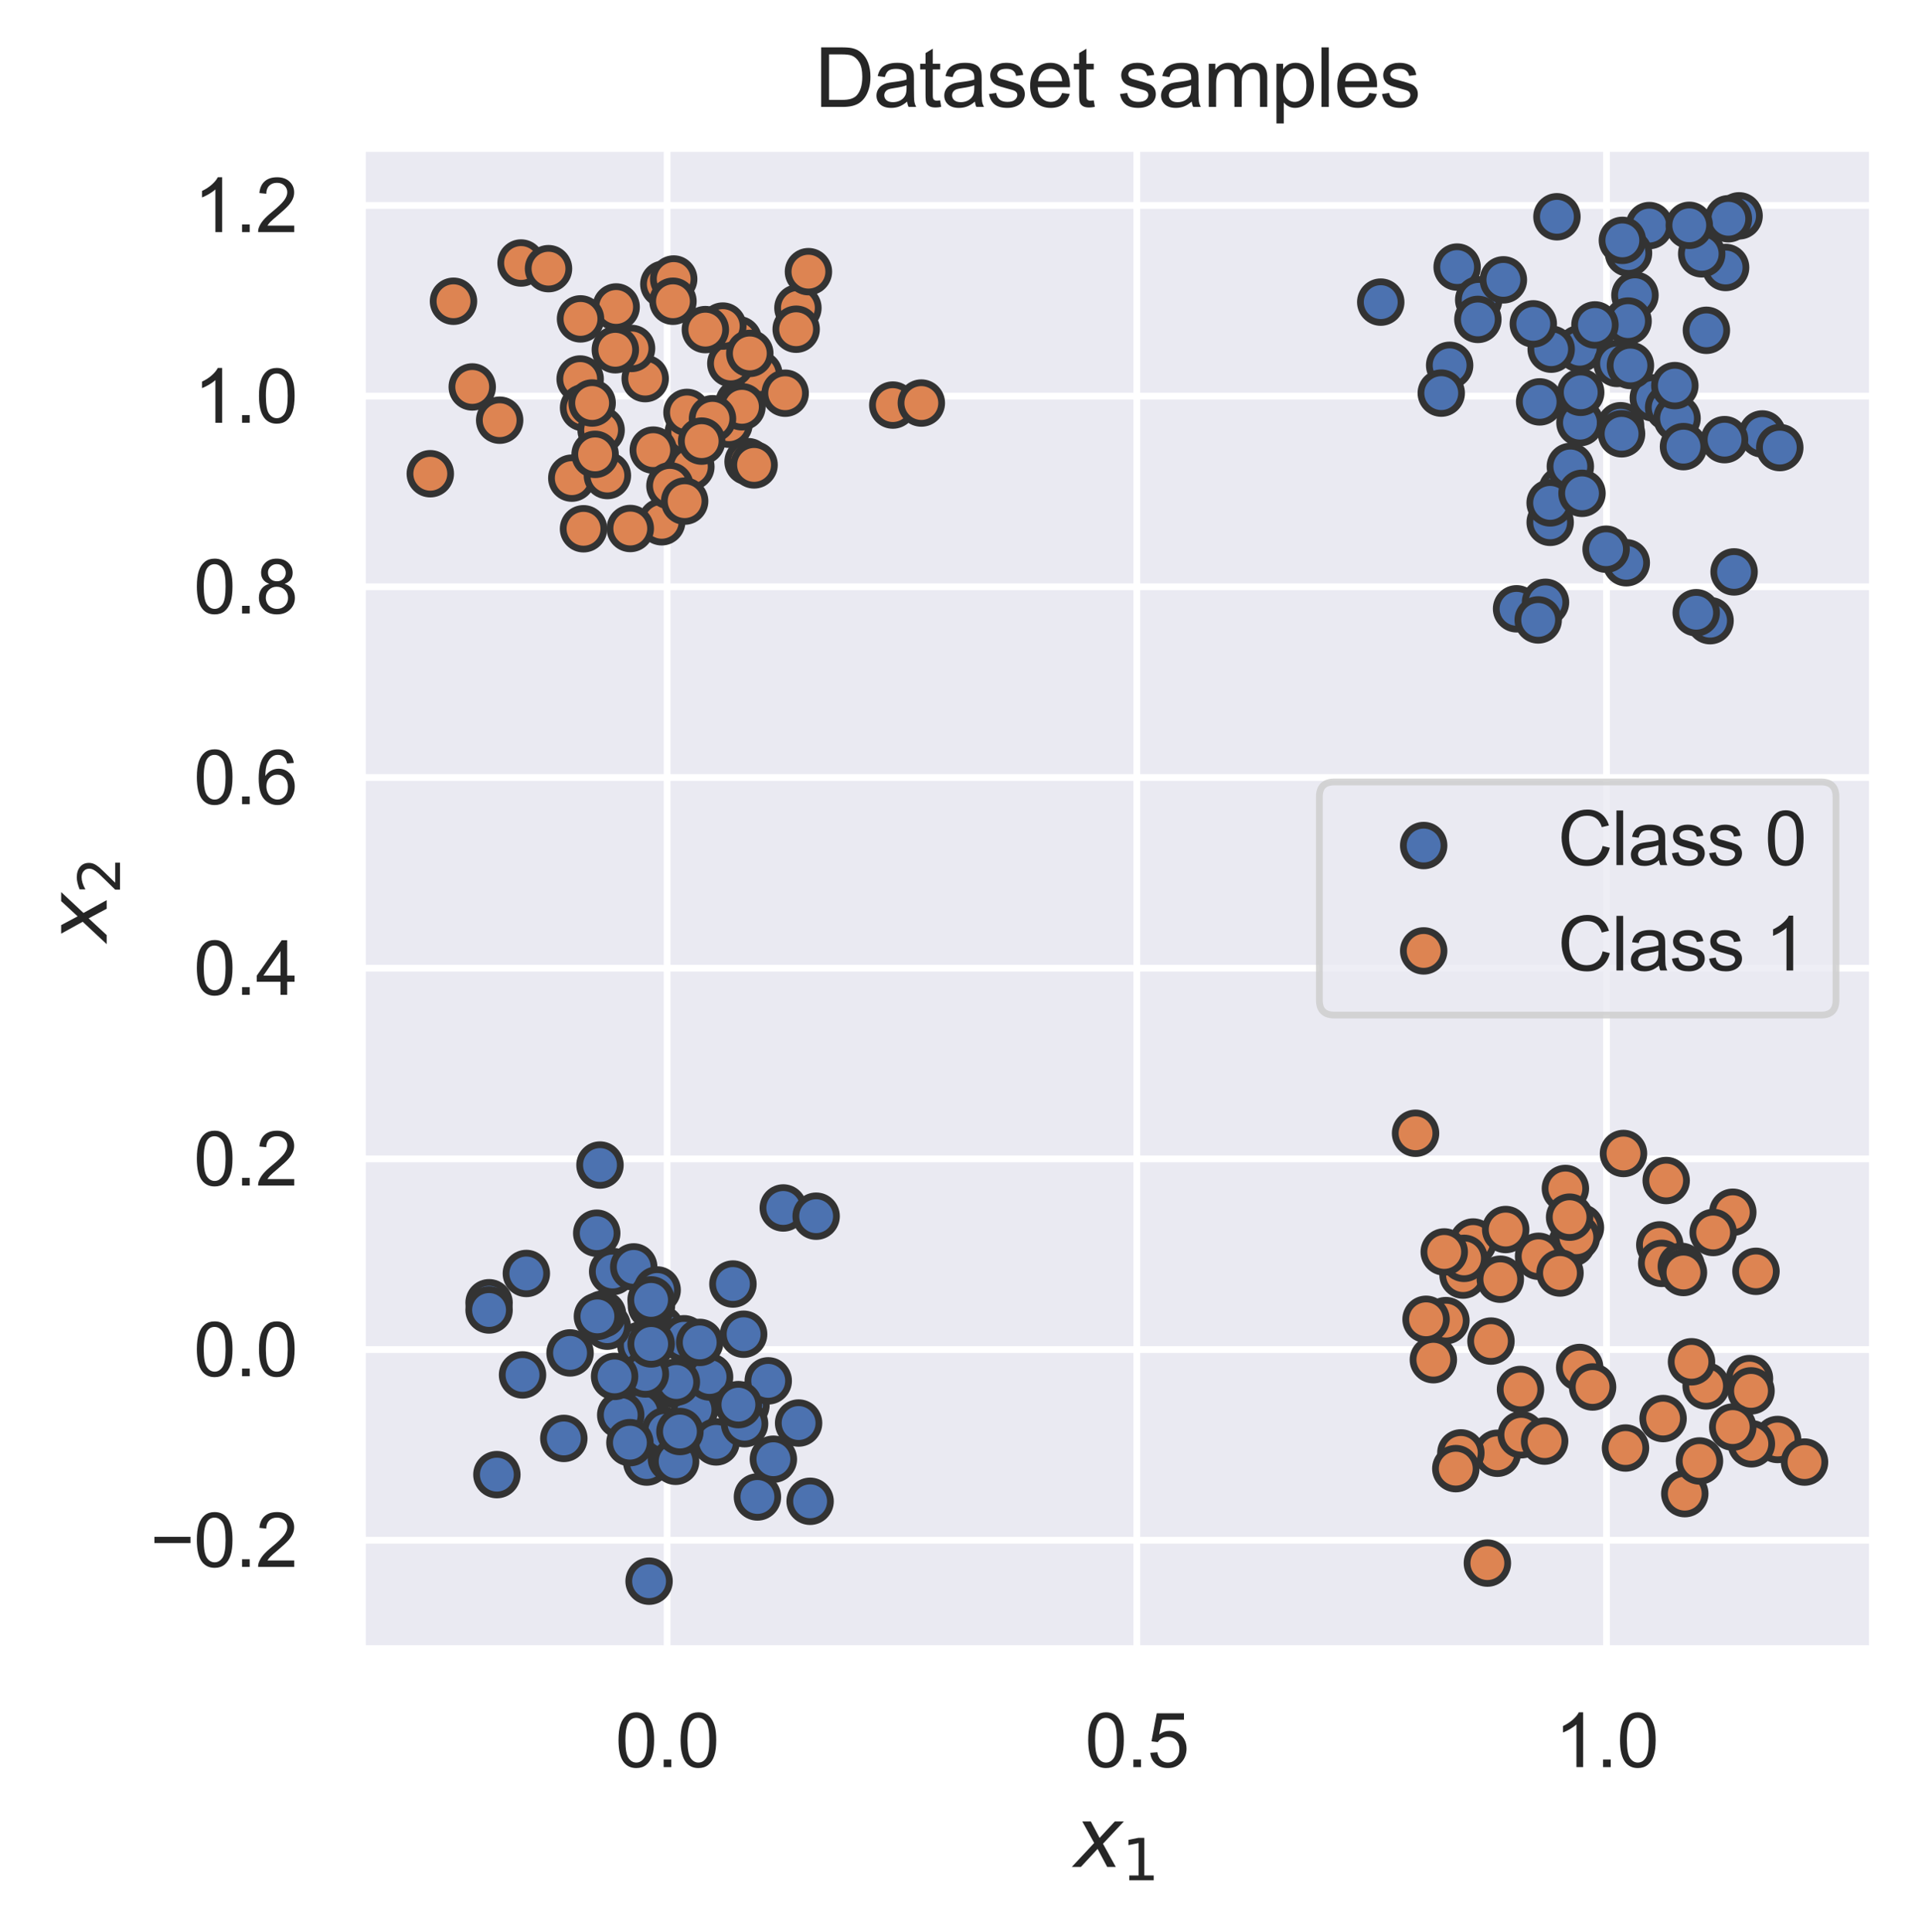 <?xml version="1.0" encoding="utf-8" standalone="no"?>
<!DOCTYPE svg PUBLIC "-//W3C//DTD SVG 1.1//EN"
  "http://www.w3.org/Graphics/SVG/1.1/DTD/svg11.dtd">
<svg xmlns:xlink="http://www.w3.org/1999/xlink" width="283.789pt" height="285.284pt" viewBox="0 0 283.789 285.284" xmlns="http://www.w3.org/2000/svg" version="1.1">
 <defs>
  <style type="text/css">*{stroke-linejoin: round; stroke-linecap: butt}</style>
 </defs>
 <g id="figure_1">
  <g id="patch_1">
   <path d="M 0 285.284 
L 283.789 285.284 
L 283.789 0 
L 0 0 
z
" style="fill: #ffffff"/>
  </g>
  <g id="axes_1">
   <g id="patch_2">
    <path d="M 53.389 243.549 
L 276.589 243.549 
L 276.589 21.789 
L 53.389 21.789 
z
" style="fill: #eaeaf2"/>
   </g>
   <g id="matplotlib.axis_1">
    <g id="xtick_1">
     <g id="line2d_1">
      <path d="M 98.5 243.549 
L 98.5 21.789 
" clip-path="url(#pcda0652ec2)" style="fill: none; stroke: #ffffff; stroke-linecap: round"/>
     </g>
     <g id="text_1">
      <!-- 0.0 -->
      <g style="fill: #262626" transform="translate(90.855 260.923) scale(0.11 -0.11)">
       <defs>
        <path id="ArialMT-30" d="M 266 2259 
Q 266 3072 433 3567 
Q 600 4063 929 4331 
Q 1259 4600 1759 4600 
Q 2128 4600 2406 4451 
Q 2684 4303 2865 4023 
Q 3047 3744 3150 3342 
Q 3253 2941 3253 2259 
Q 3253 1453 3087 958 
Q 2922 463 2592 192 
Q 2263 -78 1759 -78 
Q 1097 -78 719 397 
Q 266 969 266 2259 
z
M 844 2259 
Q 844 1131 1108 757 
Q 1372 384 1759 384 
Q 2147 384 2411 759 
Q 2675 1134 2675 2259 
Q 2675 3391 2411 3762 
Q 2147 4134 1753 4134 
Q 1366 4134 1134 3806 
Q 844 3388 844 2259 
z
" transform="scale(0.016)"/>
        <path id="ArialMT-2e" d="M 581 0 
L 581 641 
L 1222 641 
L 1222 0 
L 581 0 
z
" transform="scale(0.016)"/>
       </defs>
       <use xlink:href="#ArialMT-30"/>
       <use xlink:href="#ArialMT-2e" transform="translate(55.615 0)"/>
       <use xlink:href="#ArialMT-30" transform="translate(83.398 0)"/>
      </g>
     </g>
    </g>
    <g id="xtick_2">
     <g id="line2d_2">
      <path d="M 167.852 243.549 
L 167.852 21.789 
" clip-path="url(#pcda0652ec2)" style="fill: none; stroke: #ffffff; stroke-linecap: round"/>
     </g>
     <g id="text_2">
      <!-- 0.5 -->
      <g style="fill: #262626" transform="translate(160.207 260.923) scale(0.11 -0.11)">
       <defs>
        <path id="ArialMT-35" d="M 266 1200 
L 856 1250 
Q 922 819 1161 601 
Q 1400 384 1738 384 
Q 2144 384 2425 690 
Q 2706 997 2706 1503 
Q 2706 1984 2436 2262 
Q 2166 2541 1728 2541 
Q 1456 2541 1237 2417 
Q 1019 2294 894 2097 
L 366 2166 
L 809 4519 
L 3088 4519 
L 3088 3981 
L 1259 3981 
L 1013 2750 
Q 1425 3038 1878 3038 
Q 2478 3038 2890 2622 
Q 3303 2206 3303 1553 
Q 3303 931 2941 478 
Q 2500 -78 1738 -78 
Q 1113 -78 717 272 
Q 322 622 266 1200 
z
" transform="scale(0.016)"/>
       </defs>
       <use xlink:href="#ArialMT-30"/>
       <use xlink:href="#ArialMT-2e" transform="translate(55.615 0)"/>
       <use xlink:href="#ArialMT-35" transform="translate(83.398 0)"/>
      </g>
     </g>
    </g>
    <g id="xtick_3">
     <g id="line2d_3">
      <path d="M 237.205 243.549 
L 237.205 21.789 
" clip-path="url(#pcda0652ec2)" style="fill: none; stroke: #ffffff; stroke-linecap: round"/>
     </g>
     <g id="text_3">
      <!-- 1.0 -->
      <g style="fill: #262626" transform="translate(229.56 260.923) scale(0.11 -0.11)">
       <defs>
        <path id="ArialMT-31" d="M 2384 0 
L 1822 0 
L 1822 3584 
Q 1619 3391 1289 3197 
Q 959 3003 697 2906 
L 697 3450 
Q 1169 3672 1522 3987 
Q 1875 4303 2022 4600 
L 2384 4600 
L 2384 0 
z
" transform="scale(0.016)"/>
       </defs>
       <use xlink:href="#ArialMT-31"/>
       <use xlink:href="#ArialMT-2e" transform="translate(55.615 0)"/>
       <use xlink:href="#ArialMT-30" transform="translate(83.398 0)"/>
      </g>
     </g>
    </g>
    <g id="text_4">
     <!-- $x_1$ -->
     <g style="fill: #262626" transform="translate(158.569 275.699) scale(0.12 -0.12)">
      <defs>
       <path id="DejaVuSans-Oblique-78" d="M 3841 3500 
L 2234 1784 
L 3219 0 
L 2559 0 
L 1819 1388 
L 531 0 
L -166 0 
L 1556 1844 
L 641 3500 
L 1300 3500 
L 1972 2234 
L 3144 3500 
L 3841 3500 
z
" transform="scale(0.016)"/>
       <path id="DejaVuSans-31" d="M 794 531 
L 1825 531 
L 1825 4091 
L 703 3866 
L 703 4441 
L 1819 4666 
L 2450 4666 
L 2450 531 
L 3481 531 
L 3481 0 
L 794 0 
L 794 531 
z
" transform="scale(0.016)"/>
      </defs>
      <use xlink:href="#DejaVuSans-Oblique-78" transform="translate(0 0.312)"/>
      <use xlink:href="#DejaVuSans-31" transform="translate(59.18 -16.094) scale(0.7)"/>
     </g>
    </g>
   </g>
   <g id="matplotlib.axis_2">
    <g id="ytick_1">
     <g id="line2d_4">
      <path d="M 53.389 227.42 
L 276.589 227.42 
" clip-path="url(#pcda0652ec2)" style="fill: none; stroke: #ffffff; stroke-linecap: round"/>
     </g>
     <g id="text_5">
      <!-- −0.2 -->
      <g style="fill: #262626" transform="translate(22.174 231.357) scale(0.11 -0.11)">
       <defs>
        <path id="ArialMT-2212" d="M 3381 1997 
L 356 1997 
L 356 2522 
L 3381 2522 
L 3381 1997 
z
" transform="scale(0.016)"/>
        <path id="ArialMT-32" d="M 3222 541 
L 3222 0 
L 194 0 
Q 188 203 259 391 
Q 375 700 629 1000 
Q 884 1300 1366 1694 
Q 2113 2306 2375 2664 
Q 2638 3022 2638 3341 
Q 2638 3675 2398 3904 
Q 2159 4134 1775 4134 
Q 1369 4134 1125 3890 
Q 881 3647 878 3216 
L 300 3275 
Q 359 3922 746 4261 
Q 1134 4600 1788 4600 
Q 2447 4600 2831 4234 
Q 3216 3869 3216 3328 
Q 3216 3053 3103 2787 
Q 2991 2522 2730 2228 
Q 2469 1934 1863 1422 
Q 1356 997 1212 845 
Q 1069 694 975 541 
L 3222 541 
z
" transform="scale(0.016)"/>
       </defs>
       <use xlink:href="#ArialMT-2212"/>
       <use xlink:href="#ArialMT-30" transform="translate(58.398 0)"/>
       <use xlink:href="#ArialMT-2e" transform="translate(114.014 0)"/>
       <use xlink:href="#ArialMT-32" transform="translate(141.797 0)"/>
      </g>
     </g>
    </g>
    <g id="ytick_2">
     <g id="line2d_5">
      <path d="M 53.389 199.264 
L 276.589 199.264 
" clip-path="url(#pcda0652ec2)" style="fill: none; stroke: #ffffff; stroke-linecap: round"/>
     </g>
     <g id="text_6">
      <!-- 0.0 -->
      <g style="fill: #262626" transform="translate(28.599 203.201) scale(0.11 -0.11)">
       <use xlink:href="#ArialMT-30"/>
       <use xlink:href="#ArialMT-2e" transform="translate(55.615 0)"/>
       <use xlink:href="#ArialMT-30" transform="translate(83.398 0)"/>
      </g>
     </g>
    </g>
    <g id="ytick_3">
     <g id="line2d_6">
      <path d="M 53.389 171.109 
L 276.589 171.109 
" clip-path="url(#pcda0652ec2)" style="fill: none; stroke: #ffffff; stroke-linecap: round"/>
     </g>
     <g id="text_7">
      <!-- 0.2 -->
      <g style="fill: #262626" transform="translate(28.599 175.045) scale(0.11 -0.11)">
       <use xlink:href="#ArialMT-30"/>
       <use xlink:href="#ArialMT-2e" transform="translate(55.615 0)"/>
       <use xlink:href="#ArialMT-32" transform="translate(83.398 0)"/>
      </g>
     </g>
    </g>
    <g id="ytick_4">
     <g id="line2d_7">
      <path d="M 53.389 142.953 
L 276.589 142.953 
" clip-path="url(#pcda0652ec2)" style="fill: none; stroke: #ffffff; stroke-linecap: round"/>
     </g>
     <g id="text_8">
      <!-- 0.4 -->
      <g style="fill: #262626" transform="translate(28.599 146.89) scale(0.11 -0.11)">
       <defs>
        <path id="ArialMT-34" d="M 2069 0 
L 2069 1097 
L 81 1097 
L 81 1613 
L 2172 4581 
L 2631 4581 
L 2631 1613 
L 3250 1613 
L 3250 1097 
L 2631 1097 
L 2631 0 
L 2069 0 
z
M 2069 1613 
L 2069 3678 
L 634 1613 
L 2069 1613 
z
" transform="scale(0.016)"/>
       </defs>
       <use xlink:href="#ArialMT-30"/>
       <use xlink:href="#ArialMT-2e" transform="translate(55.615 0)"/>
       <use xlink:href="#ArialMT-34" transform="translate(83.398 0)"/>
      </g>
     </g>
    </g>
    <g id="ytick_5">
     <g id="line2d_8">
      <path d="M 53.389 114.798 
L 276.589 114.798 
" clip-path="url(#pcda0652ec2)" style="fill: none; stroke: #ffffff; stroke-linecap: round"/>
     </g>
     <g id="text_9">
      <!-- 0.6 -->
      <g style="fill: #262626" transform="translate(28.599 118.734) scale(0.11 -0.11)">
       <defs>
        <path id="ArialMT-36" d="M 3184 3459 
L 2625 3416 
Q 2550 3747 2413 3897 
Q 2184 4138 1850 4138 
Q 1581 4138 1378 3988 
Q 1113 3794 959 3422 
Q 806 3050 800 2363 
Q 1003 2672 1297 2822 
Q 1591 2972 1913 2972 
Q 2475 2972 2870 2558 
Q 3266 2144 3266 1488 
Q 3266 1056 3080 686 
Q 2894 316 2569 119 
Q 2244 -78 1831 -78 
Q 1128 -78 684 439 
Q 241 956 241 2144 
Q 241 3472 731 4075 
Q 1159 4600 1884 4600 
Q 2425 4600 2770 4297 
Q 3116 3994 3184 3459 
z
M 888 1484 
Q 888 1194 1011 928 
Q 1134 663 1356 523 
Q 1578 384 1822 384 
Q 2178 384 2434 671 
Q 2691 959 2691 1453 
Q 2691 1928 2437 2201 
Q 2184 2475 1800 2475 
Q 1419 2475 1153 2201 
Q 888 1928 888 1484 
z
" transform="scale(0.016)"/>
       </defs>
       <use xlink:href="#ArialMT-30"/>
       <use xlink:href="#ArialMT-2e" transform="translate(55.615 0)"/>
       <use xlink:href="#ArialMT-36" transform="translate(83.398 0)"/>
      </g>
     </g>
    </g>
    <g id="ytick_6">
     <g id="line2d_9">
      <path d="M 53.389 86.642 
L 276.589 86.642 
" clip-path="url(#pcda0652ec2)" style="fill: none; stroke: #ffffff; stroke-linecap: round"/>
     </g>
     <g id="text_10">
      <!-- 0.8 -->
      <g style="fill: #262626" transform="translate(28.599 90.579) scale(0.11 -0.11)">
       <defs>
        <path id="ArialMT-38" d="M 1131 2484 
Q 781 2613 612 2850 
Q 444 3088 444 3419 
Q 444 3919 803 4259 
Q 1163 4600 1759 4600 
Q 2359 4600 2725 4251 
Q 3091 3903 3091 3403 
Q 3091 3084 2923 2848 
Q 2756 2613 2416 2484 
Q 2838 2347 3058 2040 
Q 3278 1734 3278 1309 
Q 3278 722 2862 322 
Q 2447 -78 1769 -78 
Q 1091 -78 675 323 
Q 259 725 259 1325 
Q 259 1772 486 2073 
Q 713 2375 1131 2484 
z
M 1019 3438 
Q 1019 3113 1228 2906 
Q 1438 2700 1772 2700 
Q 2097 2700 2305 2904 
Q 2513 3109 2513 3406 
Q 2513 3716 2298 3927 
Q 2084 4138 1766 4138 
Q 1444 4138 1231 3931 
Q 1019 3725 1019 3438 
z
M 838 1322 
Q 838 1081 952 856 
Q 1066 631 1291 507 
Q 1516 384 1775 384 
Q 2178 384 2440 643 
Q 2703 903 2703 1303 
Q 2703 1709 2433 1975 
Q 2163 2241 1756 2241 
Q 1359 2241 1098 1978 
Q 838 1716 838 1322 
z
" transform="scale(0.016)"/>
       </defs>
       <use xlink:href="#ArialMT-30"/>
       <use xlink:href="#ArialMT-2e" transform="translate(55.615 0)"/>
       <use xlink:href="#ArialMT-38" transform="translate(83.398 0)"/>
      </g>
     </g>
    </g>
    <g id="ytick_7">
     <g id="line2d_10">
      <path d="M 53.389 58.486 
L 276.589 58.486 
" clip-path="url(#pcda0652ec2)" style="fill: none; stroke: #ffffff; stroke-linecap: round"/>
     </g>
     <g id="text_11">
      <!-- 1.0 -->
      <g style="fill: #262626" transform="translate(28.599 62.423) scale(0.11 -0.11)">
       <use xlink:href="#ArialMT-31"/>
       <use xlink:href="#ArialMT-2e" transform="translate(55.615 0)"/>
       <use xlink:href="#ArialMT-30" transform="translate(83.398 0)"/>
      </g>
     </g>
    </g>
    <g id="ytick_8">
     <g id="line2d_11">
      <path d="M 53.389 30.331 
L 276.589 30.331 
" clip-path="url(#pcda0652ec2)" style="fill: none; stroke: #ffffff; stroke-linecap: round"/>
     </g>
     <g id="text_12">
      <!-- 1.2 -->
      <g style="fill: #262626" transform="translate(28.599 34.268) scale(0.11 -0.11)">
       <use xlink:href="#ArialMT-31"/>
       <use xlink:href="#ArialMT-2e" transform="translate(55.615 0)"/>
       <use xlink:href="#ArialMT-32" transform="translate(83.398 0)"/>
      </g>
     </g>
    </g>
    <g id="text_13">
     <!-- $x_2$ -->
     <g style="fill: #262626" transform="translate(15.789 139.089) rotate(-90) scale(0.12 -0.12)">
      <defs>
       <path id="DejaVuSans-32" d="M 1228 531 
L 3431 531 
L 3431 0 
L 469 0 
L 469 531 
Q 828 903 1448 1529 
Q 2069 2156 2228 2338 
Q 2531 2678 2651 2914 
Q 2772 3150 2772 3378 
Q 2772 3750 2511 3984 
Q 2250 4219 1831 4219 
Q 1534 4219 1204 4116 
Q 875 4013 500 3803 
L 500 4441 
Q 881 4594 1212 4672 
Q 1544 4750 1819 4750 
Q 2544 4750 2975 4387 
Q 3406 4025 3406 3419 
Q 3406 3131 3298 2873 
Q 3191 2616 2906 2266 
Q 2828 2175 2409 1742 
Q 1991 1309 1228 531 
z
" transform="scale(0.016)"/>
      </defs>
      <use xlink:href="#DejaVuSans-Oblique-78" transform="translate(0 0.312)"/>
      <use xlink:href="#DejaVuSans-32" transform="translate(59.18 -16.094) scale(0.7)"/>
     </g>
    </g>
   </g>
   <g id="PathCollection_1">
    <defs>
     <path id="me5f37d6675" d="M 0 3 
C 0.796 3 1.559 2.684 2.121 2.121 
C 2.684 1.559 3 0.796 3 0 
C 3 -0.796 2.684 -1.559 2.121 -2.121 
C 1.559 -2.684 0.796 -3 0 -3 
C -0.796 -3 -1.559 -2.684 -2.121 -2.121 
C -2.684 -1.559 -3 -0.796 -3 0 
C -3 0.796 -2.684 1.559 -2.121 2.121 
C -1.559 2.684 -0.796 3 0 3 
z
" style="stroke: #333333"/>
    </defs>
    <g clip-path="url(#pcda0652ec2)">
     <use xlink:href="#me5f37d6675" x="97.54" y="196.194" style="fill: #4c72b0; stroke: #333333"/>
     <use xlink:href="#me5f37d6675" x="233.286" y="62.408" style="fill: #4c72b0; stroke: #333333"/>
     <use xlink:href="#me5f37d6675" x="260.208" y="64.075" style="fill: #4c72b0; stroke: #333333"/>
     <use xlink:href="#me5f37d6675" x="110.141" y="207.499" style="fill: #4c72b0; stroke: #333333"/>
     <use xlink:href="#me5f37d6675" x="102.554" y="208.145" style="fill: #4c72b0; stroke: #333333"/>
     <use xlink:href="#me5f37d6675" x="72.212" y="192.354" style="fill: #4c72b0; stroke: #333333"/>
     <use xlink:href="#me5f37d6675" x="244.114" y="58.758" style="fill: #4c72b0; stroke: #333333"/>
     <use xlink:href="#me5f37d6675" x="233.245" y="51.49" style="fill: #4c72b0; stroke: #333333"/>
     <use xlink:href="#me5f37d6675" x="95.207" y="207.642" style="fill: #4c72b0; stroke: #333333"/>
     <use xlink:href="#me5f37d6675" x="238.767" y="53.664" style="fill: #4c72b0; stroke: #333333"/>
     <use xlink:href="#me5f37d6675" x="104.771" y="203.317" style="fill: #4c72b0; stroke: #333333"/>
     <use xlink:href="#me5f37d6675" x="256.783" y="31.869" style="fill: #4c72b0; stroke: #333333"/>
     <use xlink:href="#me5f37d6675" x="239.286" y="62.861" style="fill: #4c72b0; stroke: #333333"/>
     <use xlink:href="#me5f37d6675" x="233.398" y="57.93" style="fill: #4c72b0; stroke: #333333"/>
     <use xlink:href="#me5f37d6675" x="95.492" y="215.878" style="fill: #4c72b0; stroke: #333333"/>
     <use xlink:href="#me5f37d6675" x="90.46" y="187.742" style="fill: #4c72b0; stroke: #333333"/>
     <use xlink:href="#me5f37d6675" x="252.496" y="91.646" style="fill: #4c72b0; stroke: #333333"/>
     <use xlink:href="#me5f37d6675" x="256.044" y="84.445" style="fill: #4c72b0; stroke: #333333"/>
     <use xlink:href="#me5f37d6675" x="227.333" y="59.341" style="fill: #4c72b0; stroke: #333333"/>
     <use xlink:href="#me5f37d6675" x="83.251" y="212.386" style="fill: #4c72b0; stroke: #333333"/>
     <use xlink:href="#me5f37d6675" x="255.201" y="32.301" style="fill: #4c72b0; stroke: #333333"/>
     <use xlink:href="#me5f37d6675" x="246.379" y="60.175" style="fill: #4c72b0; stroke: #333333"/>
     <use xlink:href="#me5f37d6675" x="115.65" y="178.359" style="fill: #4c72b0; stroke: #333333"/>
     <use xlink:href="#me5f37d6675" x="229.886" y="32.007" style="fill: #4c72b0; stroke: #333333"/>
     <use xlink:href="#me5f37d6675" x="101.009" y="197.675" style="fill: #4c72b0; stroke: #333333"/>
     <use xlink:href="#me5f37d6675" x="229.035" y="51.556" style="fill: #4c72b0; stroke: #333333"/>
     <use xlink:href="#me5f37d6675" x="88.109" y="182.087" style="fill: #4c72b0; stroke: #333333"/>
     <use xlink:href="#me5f37d6675" x="251.955" y="48.771" style="fill: #4c72b0; stroke: #333333"/>
     <use xlink:href="#me5f37d6675" x="247.624" y="61.763" style="fill: #4c72b0; stroke: #333333"/>
     <use xlink:href="#me5f37d6675" x="241.408" y="43.59" style="fill: #4c72b0; stroke: #333333"/>
     <use xlink:href="#me5f37d6675" x="93.569" y="187.064" style="fill: #4c72b0; stroke: #333333"/>
     <use xlink:href="#me5f37d6675" x="105.734" y="212.904" style="fill: #4c72b0; stroke: #333333"/>
     <use xlink:href="#me5f37d6675" x="88.589" y="172.023" style="fill: #4c72b0; stroke: #333333"/>
     <use xlink:href="#me5f37d6675" x="98.974" y="204.346" style="fill: #4c72b0; stroke: #333333"/>
     <use xlink:href="#me5f37d6675" x="113.431" y="203.886" style="fill: #4c72b0; stroke: #333333"/>
     <use xlink:href="#me5f37d6675" x="94.615" y="198.618" style="fill: #4c72b0; stroke: #333333"/>
     <use xlink:href="#me5f37d6675" x="114.191" y="215.456" style="fill: #4c72b0; stroke: #333333"/>
     <use xlink:href="#me5f37d6675" x="215.152" y="39.435" style="fill: #4c72b0; stroke: #333333"/>
     <use xlink:href="#me5f37d6675" x="254.637" y="64.916" style="fill: #4c72b0; stroke: #333333"/>
     <use xlink:href="#me5f37d6675" x="239.431" y="64.054" style="fill: #4c72b0; stroke: #333333"/>
     <use xlink:href="#me5f37d6675" x="94.563" y="208.519" style="fill: #4c72b0; stroke: #333333"/>
     <use xlink:href="#me5f37d6675" x="223.925" y="89.891" style="fill: #4c72b0; stroke: #333333"/>
     <use xlink:href="#me5f37d6675" x="247.296" y="56.937" style="fill: #4c72b0; stroke: #333333"/>
     <use xlink:href="#me5f37d6675" x="99.136" y="215.369" style="fill: #4c72b0; stroke: #333333"/>
     <use xlink:href="#me5f37d6675" x="111.837" y="221.03" style="fill: #4c72b0; stroke: #333333"/>
     <use xlink:href="#me5f37d6675" x="120.507" y="179.573" style="fill: #4c72b0; stroke: #333333"/>
     <use xlink:href="#me5f37d6675" x="230.659" y="72.324" style="fill: #4c72b0; stroke: #333333"/>
     <use xlink:href="#me5f37d6675" x="218.336" y="44.268" style="fill: #4c72b0; stroke: #333333"/>
     <use xlink:href="#me5f37d6675" x="91.649" y="208.93" style="fill: #4c72b0; stroke: #333333"/>
     <use xlink:href="#me5f37d6675" x="231.866" y="68.874" style="fill: #4c72b0; stroke: #333333"/>
     <use xlink:href="#me5f37d6675" x="99.871" y="204.055" style="fill: #4c72b0; stroke: #333333"/>
     <use xlink:href="#me5f37d6675" x="243.525" y="33.305" style="fill: #4c72b0; stroke: #333333"/>
     <use xlink:href="#me5f37d6675" x="96.395" y="191.538" style="fill: #4c72b0; stroke: #333333"/>
     <use xlink:href="#me5f37d6675" x="228.888" y="77.125" style="fill: #4c72b0; stroke: #333333"/>
     <use xlink:href="#me5f37d6675" x="240.391" y="47.407" style="fill: #4c72b0; stroke: #333333"/>
     <use xlink:href="#me5f37d6675" x="72.214" y="193.424" style="fill: #4c72b0; stroke: #333333"/>
     <use xlink:href="#me5f37d6675" x="218.213" y="47.163" style="fill: #4c72b0; stroke: #333333"/>
     <use xlink:href="#me5f37d6675" x="248.571" y="65.946" style="fill: #4c72b0; stroke: #333333"/>
     <use xlink:href="#me5f37d6675" x="84.171" y="199.761" style="fill: #4c72b0; stroke: #333333"/>
     <use xlink:href="#me5f37d6675" x="95.838" y="233.469" style="fill: #4c72b0; stroke: #333333"/>
     <use xlink:href="#me5f37d6675" x="95.293" y="202.871" style="fill: #4c72b0; stroke: #333333"/>
     <use xlink:href="#me5f37d6675" x="77.155" y="203.009" style="fill: #4c72b0; stroke: #333333"/>
     <use xlink:href="#me5f37d6675" x="262.79" y="66.087" style="fill: #4c72b0; stroke: #333333"/>
     <use xlink:href="#me5f37d6675" x="228.88" y="74.253" style="fill: #4c72b0; stroke: #333333"/>
     <use xlink:href="#me5f37d6675" x="254.794" y="39.496" style="fill: #4c72b0; stroke: #333333"/>
     <use xlink:href="#me5f37d6675" x="77.719" y="188.031" style="fill: #4c72b0; stroke: #333333"/>
     <use xlink:href="#me5f37d6675" x="240.126" y="83.095" style="fill: #4c72b0; stroke: #333333"/>
     <use xlink:href="#me5f37d6675" x="250.451" y="90.471" style="fill: #4c72b0; stroke: #333333"/>
     <use xlink:href="#me5f37d6675" x="119.616" y="221.669" style="fill: #4c72b0; stroke: #333333"/>
     <use xlink:href="#me5f37d6675" x="109.939" y="210.212" style="fill: #4c72b0; stroke: #333333"/>
     <use xlink:href="#me5f37d6675" x="96.188" y="192.827" style="fill: #4c72b0; stroke: #333333"/>
     <use xlink:href="#me5f37d6675" x="97.032" y="190.469" style="fill: #4c72b0; stroke: #333333"/>
     <use xlink:href="#me5f37d6675" x="240.737" y="53.968" style="fill: #4c72b0; stroke: #333333"/>
     <use xlink:href="#me5f37d6675" x="228.199" y="88.933" style="fill: #4c72b0; stroke: #333333"/>
     <use xlink:href="#me5f37d6675" x="96.145" y="198.434" style="fill: #4c72b0; stroke: #333333"/>
     <use xlink:href="#me5f37d6675" x="108.219" y="189.591" style="fill: #4c72b0; stroke: #333333"/>
     <use xlink:href="#me5f37d6675" x="109.796" y="197.002" style="fill: #4c72b0; stroke: #333333"/>
     <use xlink:href="#me5f37d6675" x="240.456" y="37.365" style="fill: #4c72b0; stroke: #333333"/>
     <use xlink:href="#me5f37d6675" x="239.546" y="35.492" style="fill: #4c72b0; stroke: #333333"/>
     <use xlink:href="#me5f37d6675" x="98.223" y="211.271" style="fill: #4c72b0; stroke: #333333"/>
     <use xlink:href="#me5f37d6675" x="251.26" y="37.478" style="fill: #4c72b0; stroke: #333333"/>
     <use xlink:href="#me5f37d6675" x="233.588" y="72.84" style="fill: #4c72b0; stroke: #333333"/>
     <use xlink:href="#me5f37d6675" x="249.428" y="33.269" style="fill: #4c72b0; stroke: #333333"/>
     <use xlink:href="#me5f37d6675" x="89.657" y="195.814" style="fill: #4c72b0; stroke: #333333"/>
     <use xlink:href="#me5f37d6675" x="235.499" y="47.977" style="fill: #4c72b0; stroke: #333333"/>
     <use xlink:href="#me5f37d6675" x="99.764" y="215.765" style="fill: #4c72b0; stroke: #333333"/>
     <use xlink:href="#me5f37d6675" x="109.028" y="207.398" style="fill: #4c72b0; stroke: #333333"/>
     <use xlink:href="#me5f37d6675" x="88.955" y="194.043" style="fill: #4c72b0; stroke: #333333"/>
     <use xlink:href="#me5f37d6675" x="214.045" y="53.939" style="fill: #4c72b0; stroke: #333333"/>
     <use xlink:href="#me5f37d6675" x="226.396" y="47.819" style="fill: #4c72b0; stroke: #333333"/>
     <use xlink:href="#me5f37d6675" x="203.871" y="44.609" style="fill: #4c72b0; stroke: #333333"/>
     <use xlink:href="#me5f37d6675" x="88.21" y="194.368" style="fill: #4c72b0; stroke: #333333"/>
     <use xlink:href="#me5f37d6675" x="117.916" y="210.115" style="fill: #4c72b0; stroke: #333333"/>
     <use xlink:href="#me5f37d6675" x="93.005" y="213.014" style="fill: #4c72b0; stroke: #333333"/>
     <use xlink:href="#me5f37d6675" x="227.12" y="91.535" style="fill: #4c72b0; stroke: #333333"/>
     <use xlink:href="#me5f37d6675" x="103.315" y="198.211" style="fill: #4c72b0; stroke: #333333"/>
     <use xlink:href="#me5f37d6675" x="96.133" y="191.934" style="fill: #4c72b0; stroke: #333333"/>
     <use xlink:href="#me5f37d6675" x="90.744" y="203.229" style="fill: #4c72b0; stroke: #333333"/>
     <use xlink:href="#me5f37d6675" x="100.395" y="211.371" style="fill: #4c72b0; stroke: #333333"/>
     <use xlink:href="#me5f37d6675" x="212.806" y="58.046" style="fill: #4c72b0; stroke: #333333"/>
     <use xlink:href="#me5f37d6675" x="221.98" y="41.321" style="fill: #4c72b0; stroke: #333333"/>
     <use xlink:href="#me5f37d6675" x="73.366" y="217.734" style="fill: #4c72b0; stroke: #333333"/>
     <use xlink:href="#me5f37d6675" x="237.144" y="81.091" style="fill: #4c72b0; stroke: #333333"/>
    </g>
   </g>
   <g id="PathCollection_2">
    <defs>
     <path id="mc085b98f60" d="M 0 3 
C 0.796 3 1.559 2.684 2.121 2.121 
C 2.684 1.559 3 0.796 3 0 
C 3 -0.796 2.684 -1.559 2.121 -2.121 
C 1.559 -2.684 0.796 -3 0 -3 
C -0.796 -3 -1.559 -2.684 -2.121 -2.121 
C -2.684 -1.559 -3 -0.796 -3 0 
C -3 0.796 -2.684 1.559 -2.121 2.121 
C -1.559 2.684 -0.796 3 0 3 
z
" style="stroke: #333333"/>
    </defs>
    <g clip-path="url(#pcda0652ec2)">
     <use xlink:href="#mc085b98f60" x="232.105" y="183.536" style="fill: #dd8452; stroke: #333333"/>
     <use xlink:href="#mc085b98f60" x="245.071" y="183.812" style="fill: #dd8452; stroke: #333333"/>
     <use xlink:href="#mc085b98f60" x="233.245" y="201.912" style="fill: #dd8452; stroke: #333333"/>
     <use xlink:href="#mc085b98f60" x="90.975" y="45.323" style="fill: #dd8452; stroke: #333333"/>
     <use xlink:href="#mc085b98f60" x="251.915" y="204.633" style="fill: #dd8452; stroke: #333333"/>
     <use xlink:href="#mc085b98f60" x="101.629" y="63.844" style="fill: #dd8452; stroke: #333333"/>
     <use xlink:href="#mc085b98f60" x="221.09" y="214.577" style="fill: #dd8452; stroke: #333333"/>
     <use xlink:href="#mc085b98f60" x="131.827" y="59.811" style="fill: #dd8452; stroke: #333333"/>
     <use xlink:href="#mc085b98f60" x="248.764" y="220.54" style="fill: #dd8452; stroke: #333333"/>
     <use xlink:href="#mc085b98f60" x="216.025" y="188.272" style="fill: #dd8452; stroke: #333333"/>
     <use xlink:href="#mc085b98f60" x="231.135" y="175.483" style="fill: #dd8452; stroke: #333333"/>
     <use xlink:href="#mc085b98f60" x="66.959" y="44.48" style="fill: #dd8452; stroke: #333333"/>
     <use xlink:href="#mc085b98f60" x="117.814" y="45.465" style="fill: #dd8452; stroke: #333333"/>
     <use xlink:href="#mc085b98f60" x="97.706" y="77.043" style="fill: #dd8452; stroke: #333333"/>
     <use xlink:href="#mc085b98f60" x="98.017" y="41.956" style="fill: #dd8452; stroke: #333333"/>
     <use xlink:href="#mc085b98f60" x="76.937" y="38.834" style="fill: #dd8452; stroke: #333333"/>
     <use xlink:href="#mc085b98f60" x="235.15" y="204.793" style="fill: #dd8452; stroke: #333333"/>
     <use xlink:href="#mc085b98f60" x="217.511" y="183.386" style="fill: #dd8452; stroke: #333333"/>
     <use xlink:href="#mc085b98f60" x="227.174" y="185.493" style="fill: #dd8452; stroke: #333333"/>
     <use xlink:href="#mc085b98f60" x="109.117" y="59.464" style="fill: #dd8452; stroke: #333333"/>
     <use xlink:href="#mc085b98f60" x="213.494" y="194.993" style="fill: #dd8452; stroke: #333333"/>
     <use xlink:href="#mc085b98f60" x="258.318" y="203.555" style="fill: #dd8452; stroke: #333333"/>
     <use xlink:href="#mc085b98f60" x="249.756" y="201.072" style="fill: #dd8452; stroke: #333333"/>
     <use xlink:href="#mc085b98f60" x="224.504" y="205.159" style="fill: #dd8452; stroke: #333333"/>
     <use xlink:href="#mc085b98f60" x="255.853" y="178.99" style="fill: #dd8452; stroke: #333333"/>
     <use xlink:href="#mc085b98f60" x="84.429" y="70.597" style="fill: #dd8452; stroke: #333333"/>
     <use xlink:href="#mc085b98f60" x="252.952" y="181.982" style="fill: #dd8452; stroke: #333333"/>
     <use xlink:href="#mc085b98f60" x="112.047" y="55.246" style="fill: #dd8452; stroke: #333333"/>
     <use xlink:href="#mc085b98f60" x="233.354" y="181.247" style="fill: #dd8452; stroke: #333333"/>
     <use xlink:href="#mc085b98f60" x="69.726" y="57.133" style="fill: #dd8452; stroke: #333333"/>
     <use xlink:href="#mc085b98f60" x="96.455" y="66.462" style="fill: #dd8452; stroke: #333333"/>
     <use xlink:href="#mc085b98f60" x="224.621" y="211.846" style="fill: #dd8452; stroke: #333333"/>
     <use xlink:href="#mc085b98f60" x="216.173" y="185.8" style="fill: #dd8452; stroke: #333333"/>
     <use xlink:href="#mc085b98f60" x="101.434" y="60.895" style="fill: #dd8452; stroke: #333333"/>
     <use xlink:href="#mc085b98f60" x="245.355" y="186.54" style="fill: #dd8452; stroke: #333333"/>
     <use xlink:href="#mc085b98f60" x="102.01" y="68.923" style="fill: #dd8452; stroke: #333333"/>
     <use xlink:href="#mc085b98f60" x="98.914" y="71.728" style="fill: #dd8452; stroke: #333333"/>
     <use xlink:href="#mc085b98f60" x="262.469" y="212.545" style="fill: #dd8452; stroke: #333333"/>
     <use xlink:href="#mc085b98f60" x="232.764" y="182.68" style="fill: #dd8452; stroke: #333333"/>
     <use xlink:href="#mc085b98f60" x="85.66" y="55.963" style="fill: #dd8452; stroke: #333333"/>
     <use xlink:href="#mc085b98f60" x="115.933" y="58.059" style="fill: #dd8452; stroke: #333333"/>
     <use xlink:href="#mc085b98f60" x="119.368" y="40.111" style="fill: #dd8452; stroke: #333333"/>
     <use xlink:href="#mc085b98f60" x="245.559" y="209.455" style="fill: #dd8452; stroke: #333333"/>
     <use xlink:href="#mc085b98f60" x="86.166" y="60.205" style="fill: #dd8452; stroke: #333333"/>
     <use xlink:href="#mc085b98f60" x="230.339" y="187.963" style="fill: #dd8452; stroke: #333333"/>
     <use xlink:href="#mc085b98f60" x="101.094" y="73.993" style="fill: #dd8452; stroke: #333333"/>
     <use xlink:href="#mc085b98f60" x="109.003" y="50.152" style="fill: #dd8452; stroke: #333333"/>
     <use xlink:href="#mc085b98f60" x="107.91" y="53.669" style="fill: #dd8452; stroke: #333333"/>
     <use xlink:href="#mc085b98f60" x="221.528" y="188.88" style="fill: #dd8452; stroke: #333333"/>
     <use xlink:href="#mc085b98f60" x="86.159" y="78.076" style="fill: #dd8452; stroke: #333333"/>
     <use xlink:href="#mc085b98f60" x="106.72" y="48.146" style="fill: #dd8452; stroke: #333333"/>
     <use xlink:href="#mc085b98f60" x="213.246" y="184.852" style="fill: #dd8452; stroke: #333333"/>
     <use xlink:href="#mc085b98f60" x="240.009" y="213.804" style="fill: #dd8452; stroke: #333333"/>
     <use xlink:href="#mc085b98f60" x="104.149" y="48.666" style="fill: #dd8452; stroke: #333333"/>
     <use xlink:href="#mc085b98f60" x="110.455" y="68.166" style="fill: #dd8452; stroke: #333333"/>
     <use xlink:href="#mc085b98f60" x="220.145" y="198.015" style="fill: #dd8452; stroke: #333333"/>
     <use xlink:href="#mc085b98f60" x="211.641" y="200.765" style="fill: #dd8452; stroke: #333333"/>
     <use xlink:href="#mc085b98f60" x="107.637" y="62.637" style="fill: #dd8452; stroke: #333333"/>
     <use xlink:href="#mc085b98f60" x="63.535" y="69.949" style="fill: #dd8452; stroke: #333333"/>
     <use xlink:href="#mc085b98f60" x="93.063" y="78.036" style="fill: #dd8452; stroke: #333333"/>
     <use xlink:href="#mc085b98f60" x="110.711" y="52.18" style="fill: #dd8452; stroke: #333333"/>
     <use xlink:href="#mc085b98f60" x="88.755" y="63.507" style="fill: #dd8452; stroke: #333333"/>
     <use xlink:href="#mc085b98f60" x="95.263" y="55.905" style="fill: #dd8452; stroke: #333333"/>
     <use xlink:href="#mc085b98f60" x="111.341" y="68.645" style="fill: #dd8452; stroke: #333333"/>
     <use xlink:href="#mc085b98f60" x="258.546" y="205.365" style="fill: #dd8452; stroke: #333333"/>
     <use xlink:href="#mc085b98f60" x="80.99" y="39.668" style="fill: #dd8452; stroke: #333333"/>
     <use xlink:href="#mc085b98f60" x="259.277" y="187.716" style="fill: #dd8452; stroke: #333333"/>
     <use xlink:href="#mc085b98f60" x="246.017" y="174.308" style="fill: #dd8452; stroke: #333333"/>
     <use xlink:href="#mc085b98f60" x="215.703" y="214.525" style="fill: #dd8452; stroke: #333333"/>
     <use xlink:href="#mc085b98f60" x="219.616" y="230.796" style="fill: #dd8452; stroke: #333333"/>
     <use xlink:href="#mc085b98f60" x="99.475" y="41.197" style="fill: #dd8452; stroke: #333333"/>
     <use xlink:href="#mc085b98f60" x="222.319" y="181.543" style="fill: #dd8452; stroke: #333333"/>
     <use xlink:href="#mc085b98f60" x="209.011" y="167.331" style="fill: #dd8452; stroke: #333333"/>
     <use xlink:href="#mc085b98f60" x="85.715" y="47.084" style="fill: #dd8452; stroke: #333333"/>
     <use xlink:href="#mc085b98f60" x="109.549" y="60.064" style="fill: #dd8452; stroke: #333333"/>
     <use xlink:href="#mc085b98f60" x="248.253" y="186.983" style="fill: #dd8452; stroke: #333333"/>
     <use xlink:href="#mc085b98f60" x="93.252" y="51.449" style="fill: #dd8452; stroke: #333333"/>
     <use xlink:href="#mc085b98f60" x="105.204" y="61.83" style="fill: #dd8452; stroke: #333333"/>
     <use xlink:href="#mc085b98f60" x="103.604" y="65.132" style="fill: #dd8452; stroke: #333333"/>
     <use xlink:href="#mc085b98f60" x="231.755" y="179.719" style="fill: #dd8452; stroke: #333333"/>
     <use xlink:href="#mc085b98f60" x="239.713" y="170.315" style="fill: #dd8452; stroke: #333333"/>
     <use xlink:href="#mc085b98f60" x="248.568" y="187.887" style="fill: #dd8452; stroke: #333333"/>
     <use xlink:href="#mc085b98f60" x="136.037" y="59.511" style="fill: #dd8452; stroke: #333333"/>
     <use xlink:href="#mc085b98f60" x="214.955" y="216.849" style="fill: #dd8452; stroke: #333333"/>
     <use xlink:href="#mc085b98f60" x="266.444" y="215.879" style="fill: #dd8452; stroke: #333333"/>
     <use xlink:href="#mc085b98f60" x="228.068" y="212.785" style="fill: #dd8452; stroke: #333333"/>
     <use xlink:href="#mc085b98f60" x="89.683" y="70.217" style="fill: #dd8452; stroke: #333333"/>
     <use xlink:href="#mc085b98f60" x="87.429" y="59.507" style="fill: #dd8452; stroke: #333333"/>
     <use xlink:href="#mc085b98f60" x="250.937" y="215.716" style="fill: #dd8452; stroke: #333333"/>
     <use xlink:href="#mc085b98f60" x="87.868" y="67.088" style="fill: #dd8452; stroke: #333333"/>
     <use xlink:href="#mc085b98f60" x="73.777" y="62.043" style="fill: #dd8452; stroke: #333333"/>
     <use xlink:href="#mc085b98f60" x="117.555" y="48.61" style="fill: #dd8452; stroke: #333333"/>
     <use xlink:href="#mc085b98f60" x="90.853" y="51.644" style="fill: #dd8452; stroke: #333333"/>
     <use xlink:href="#mc085b98f60" x="258.598" y="213.183" style="fill: #dd8452; stroke: #333333"/>
     <use xlink:href="#mc085b98f60" x="210.562" y="194.797" style="fill: #dd8452; stroke: #333333"/>
     <use xlink:href="#mc085b98f60" x="99.367" y="44.48" style="fill: #dd8452; stroke: #333333"/>
     <use xlink:href="#mc085b98f60" x="255.847" y="210.712" style="fill: #dd8452; stroke: #333333"/>
    </g>
   </g>
   <g id="patch_3">
    <path d="M 53.389 243.549 
L 53.389 21.789 
" style="fill: none; stroke: #ffffff; stroke-width: 1.25; stroke-linejoin: miter; stroke-linecap: square"/>
   </g>
   <g id="patch_4">
    <path d="M 276.589 243.549 
L 276.589 21.789 
" style="fill: none; stroke: #ffffff; stroke-width: 1.25; stroke-linejoin: miter; stroke-linecap: square"/>
   </g>
   <g id="patch_5">
    <path d="M 53.389 243.549 
L 276.589 243.549 
" style="fill: none; stroke: #ffffff; stroke-width: 1.25; stroke-linejoin: miter; stroke-linecap: square"/>
   </g>
   <g id="patch_6">
    <path d="M 53.389 21.789 
L 276.589 21.789 
" style="fill: none; stroke: #ffffff; stroke-width: 1.25; stroke-linejoin: miter; stroke-linecap: square"/>
   </g>
   <g id="text_14">
    <!-- Dataset samples -->
    <g style="fill: #262626" transform="translate(120.305 15.789) scale(0.12 -0.12)">
     <defs>
      <path id="ArialMT-44" d="M 494 0 
L 494 4581 
L 2072 4581 
Q 2606 4581 2888 4516 
Q 3281 4425 3559 4188 
Q 3922 3881 4101 3404 
Q 4281 2928 4281 2316 
Q 4281 1794 4159 1391 
Q 4038 988 3847 723 
Q 3656 459 3429 307 
Q 3203 156 2883 78 
Q 2563 0 2147 0 
L 494 0 
z
M 1100 541 
L 2078 541 
Q 2531 541 2789 625 
Q 3047 709 3200 863 
Q 3416 1078 3536 1442 
Q 3656 1806 3656 2325 
Q 3656 3044 3420 3430 
Q 3184 3816 2847 3947 
Q 2603 4041 2063 4041 
L 1100 4041 
L 1100 541 
z
" transform="scale(0.016)"/>
      <path id="ArialMT-61" d="M 2588 409 
Q 2275 144 1986 34 
Q 1697 -75 1366 -75 
Q 819 -75 525 192 
Q 231 459 231 875 
Q 231 1119 342 1320 
Q 453 1522 633 1644 
Q 813 1766 1038 1828 
Q 1203 1872 1538 1913 
Q 2219 1994 2541 2106 
Q 2544 2222 2544 2253 
Q 2544 2597 2384 2738 
Q 2169 2928 1744 2928 
Q 1347 2928 1158 2789 
Q 969 2650 878 2297 
L 328 2372 
Q 403 2725 575 2942 
Q 747 3159 1072 3276 
Q 1397 3394 1825 3394 
Q 2250 3394 2515 3294 
Q 2781 3194 2906 3042 
Q 3031 2891 3081 2659 
Q 3109 2516 3109 2141 
L 3109 1391 
Q 3109 606 3145 398 
Q 3181 191 3288 0 
L 2700 0 
Q 2613 175 2588 409 
z
M 2541 1666 
Q 2234 1541 1622 1453 
Q 1275 1403 1131 1340 
Q 988 1278 909 1158 
Q 831 1038 831 891 
Q 831 666 1001 516 
Q 1172 366 1500 366 
Q 1825 366 2078 508 
Q 2331 650 2450 897 
Q 2541 1088 2541 1459 
L 2541 1666 
z
" transform="scale(0.016)"/>
      <path id="ArialMT-74" d="M 1650 503 
L 1731 6 
Q 1494 -44 1306 -44 
Q 1000 -44 831 53 
Q 663 150 594 308 
Q 525 466 525 972 
L 525 2881 
L 113 2881 
L 113 3319 
L 525 3319 
L 525 4141 
L 1084 4478 
L 1084 3319 
L 1650 3319 
L 1650 2881 
L 1084 2881 
L 1084 941 
Q 1084 700 1114 631 
Q 1144 563 1211 522 
Q 1278 481 1403 481 
Q 1497 481 1650 503 
z
" transform="scale(0.016)"/>
      <path id="ArialMT-73" d="M 197 991 
L 753 1078 
Q 800 744 1014 566 
Q 1228 388 1613 388 
Q 2000 388 2187 545 
Q 2375 703 2375 916 
Q 2375 1106 2209 1216 
Q 2094 1291 1634 1406 
Q 1016 1563 777 1677 
Q 538 1791 414 1992 
Q 291 2194 291 2438 
Q 291 2659 392 2848 
Q 494 3038 669 3163 
Q 800 3259 1026 3326 
Q 1253 3394 1513 3394 
Q 1903 3394 2198 3281 
Q 2494 3169 2634 2976 
Q 2775 2784 2828 2463 
L 2278 2388 
Q 2241 2644 2061 2787 
Q 1881 2931 1553 2931 
Q 1166 2931 1000 2803 
Q 834 2675 834 2503 
Q 834 2394 903 2306 
Q 972 2216 1119 2156 
Q 1203 2125 1616 2013 
Q 2213 1853 2448 1751 
Q 2684 1650 2818 1456 
Q 2953 1263 2953 975 
Q 2953 694 2789 445 
Q 2625 197 2315 61 
Q 2006 -75 1616 -75 
Q 969 -75 630 194 
Q 291 463 197 991 
z
" transform="scale(0.016)"/>
      <path id="ArialMT-65" d="M 2694 1069 
L 3275 997 
Q 3138 488 2766 206 
Q 2394 -75 1816 -75 
Q 1088 -75 661 373 
Q 234 822 234 1631 
Q 234 2469 665 2931 
Q 1097 3394 1784 3394 
Q 2450 3394 2872 2941 
Q 3294 2488 3294 1666 
Q 3294 1616 3291 1516 
L 816 1516 
Q 847 969 1125 678 
Q 1403 388 1819 388 
Q 2128 388 2347 550 
Q 2566 713 2694 1069 
z
M 847 1978 
L 2700 1978 
Q 2663 2397 2488 2606 
Q 2219 2931 1791 2931 
Q 1403 2931 1139 2672 
Q 875 2413 847 1978 
z
" transform="scale(0.016)"/>
      <path id="ArialMT-20" transform="scale(0.016)"/>
      <path id="ArialMT-6d" d="M 422 0 
L 422 3319 
L 925 3319 
L 925 2853 
Q 1081 3097 1340 3245 
Q 1600 3394 1931 3394 
Q 2300 3394 2536 3241 
Q 2772 3088 2869 2813 
Q 3263 3394 3894 3394 
Q 4388 3394 4653 3120 
Q 4919 2847 4919 2278 
L 4919 0 
L 4359 0 
L 4359 2091 
Q 4359 2428 4304 2576 
Q 4250 2725 4106 2815 
Q 3963 2906 3769 2906 
Q 3419 2906 3187 2673 
Q 2956 2441 2956 1928 
L 2956 0 
L 2394 0 
L 2394 2156 
Q 2394 2531 2256 2718 
Q 2119 2906 1806 2906 
Q 1569 2906 1367 2781 
Q 1166 2656 1075 2415 
Q 984 2175 984 1722 
L 984 0 
L 422 0 
z
" transform="scale(0.016)"/>
      <path id="ArialMT-70" d="M 422 -1272 
L 422 3319 
L 934 3319 
L 934 2888 
Q 1116 3141 1344 3267 
Q 1572 3394 1897 3394 
Q 2322 3394 2647 3175 
Q 2972 2956 3137 2557 
Q 3303 2159 3303 1684 
Q 3303 1175 3120 767 
Q 2938 359 2589 142 
Q 2241 -75 1856 -75 
Q 1575 -75 1351 44 
Q 1128 163 984 344 
L 984 -1272 
L 422 -1272 
z
M 931 1641 
Q 931 1000 1190 694 
Q 1450 388 1819 388 
Q 2194 388 2461 705 
Q 2728 1022 2728 1688 
Q 2728 2322 2467 2637 
Q 2206 2953 1844 2953 
Q 1484 2953 1207 2617 
Q 931 2281 931 1641 
z
" transform="scale(0.016)"/>
      <path id="ArialMT-6c" d="M 409 0 
L 409 4581 
L 972 4581 
L 972 0 
L 409 0 
z
" transform="scale(0.016)"/>
     </defs>
     <use xlink:href="#ArialMT-44"/>
     <use xlink:href="#ArialMT-61" transform="translate(72.217 0)"/>
     <use xlink:href="#ArialMT-74" transform="translate(127.832 0)"/>
     <use xlink:href="#ArialMT-61" transform="translate(155.615 0)"/>
     <use xlink:href="#ArialMT-73" transform="translate(211.23 0)"/>
     <use xlink:href="#ArialMT-65" transform="translate(261.23 0)"/>
     <use xlink:href="#ArialMT-74" transform="translate(316.846 0)"/>
     <use xlink:href="#ArialMT-20" transform="translate(344.629 0)"/>
     <use xlink:href="#ArialMT-73" transform="translate(372.412 0)"/>
     <use xlink:href="#ArialMT-61" transform="translate(422.412 0)"/>
     <use xlink:href="#ArialMT-6d" transform="translate(478.027 0)"/>
     <use xlink:href="#ArialMT-70" transform="translate(561.328 0)"/>
     <use xlink:href="#ArialMT-6c" transform="translate(616.943 0)"/>
     <use xlink:href="#ArialMT-65" transform="translate(639.16 0)"/>
     <use xlink:href="#ArialMT-73" transform="translate(694.775 0)"/>
    </g>
   </g>
   <g id="legend_1">
    <g id="patch_7">
     <path d="M 197.011 149.879 
L 268.889 149.879 
Q 271.089 149.879 271.089 147.679 
L 271.089 117.66 
Q 271.089 115.46 268.889 115.46 
L 197.011 115.46 
Q 194.811 115.46 194.811 117.66 
L 194.811 147.679 
Q 194.811 149.879 197.011 149.879 
z
" style="fill: #eaeaf2; opacity: 0.8; stroke: #cccccc; stroke-linejoin: miter"/>
    </g>
    <g id="PathCollection_3">
     <g>
      <use xlink:href="#me5f37d6675" x="210.211" y="124.846" style="fill: #4c72b0; stroke: #333333"/>
     </g>
    </g>
    <g id="text_15">
     <!-- Class 0 -->
     <g style="fill: #262626" transform="translate(230.011 127.733) scale(0.11 -0.11)">
      <defs>
       <path id="ArialMT-43" d="M 3763 1606 
L 4369 1453 
Q 4178 706 3683 314 
Q 3188 -78 2472 -78 
Q 1731 -78 1267 223 
Q 803 525 561 1097 
Q 319 1669 319 2325 
Q 319 3041 592 3573 
Q 866 4106 1370 4382 
Q 1875 4659 2481 4659 
Q 3169 4659 3637 4309 
Q 4106 3959 4291 3325 
L 3694 3184 
Q 3534 3684 3231 3912 
Q 2928 4141 2469 4141 
Q 1941 4141 1586 3887 
Q 1231 3634 1087 3207 
Q 944 2781 944 2328 
Q 944 1744 1114 1308 
Q 1284 872 1643 656 
Q 2003 441 2422 441 
Q 2931 441 3284 734 
Q 3638 1028 3763 1606 
z
" transform="scale(0.016)"/>
      </defs>
      <use xlink:href="#ArialMT-43"/>
      <use xlink:href="#ArialMT-6c" transform="translate(72.217 0)"/>
      <use xlink:href="#ArialMT-61" transform="translate(94.434 0)"/>
      <use xlink:href="#ArialMT-73" transform="translate(150.049 0)"/>
      <use xlink:href="#ArialMT-73" transform="translate(200.049 0)"/>
      <use xlink:href="#ArialMT-20" transform="translate(250.049 0)"/>
      <use xlink:href="#ArialMT-30" transform="translate(277.832 0)"/>
     </g>
    </g>
    <g id="PathCollection_4">
     <g>
      <use xlink:href="#mc085b98f60" x="210.211" y="140.405" style="fill: #dd8452; stroke: #333333"/>
     </g>
    </g>
    <g id="text_16">
     <!-- Class 1 -->
     <g style="fill: #262626" transform="translate(230.011 143.293) scale(0.11 -0.11)">
      <use xlink:href="#ArialMT-43"/>
      <use xlink:href="#ArialMT-6c" transform="translate(72.217 0)"/>
      <use xlink:href="#ArialMT-61" transform="translate(94.434 0)"/>
      <use xlink:href="#ArialMT-73" transform="translate(150.049 0)"/>
      <use xlink:href="#ArialMT-73" transform="translate(200.049 0)"/>
      <use xlink:href="#ArialMT-20" transform="translate(250.049 0)"/>
      <use xlink:href="#ArialMT-31" transform="translate(277.832 0)"/>
     </g>
    </g>
   </g>
  </g>
 </g>
 <defs>
  <clipPath id="pcda0652ec2">
   <rect x="53.389" y="21.789" width="223.2" height="221.76"/>
  </clipPath>
 </defs>
</svg>
